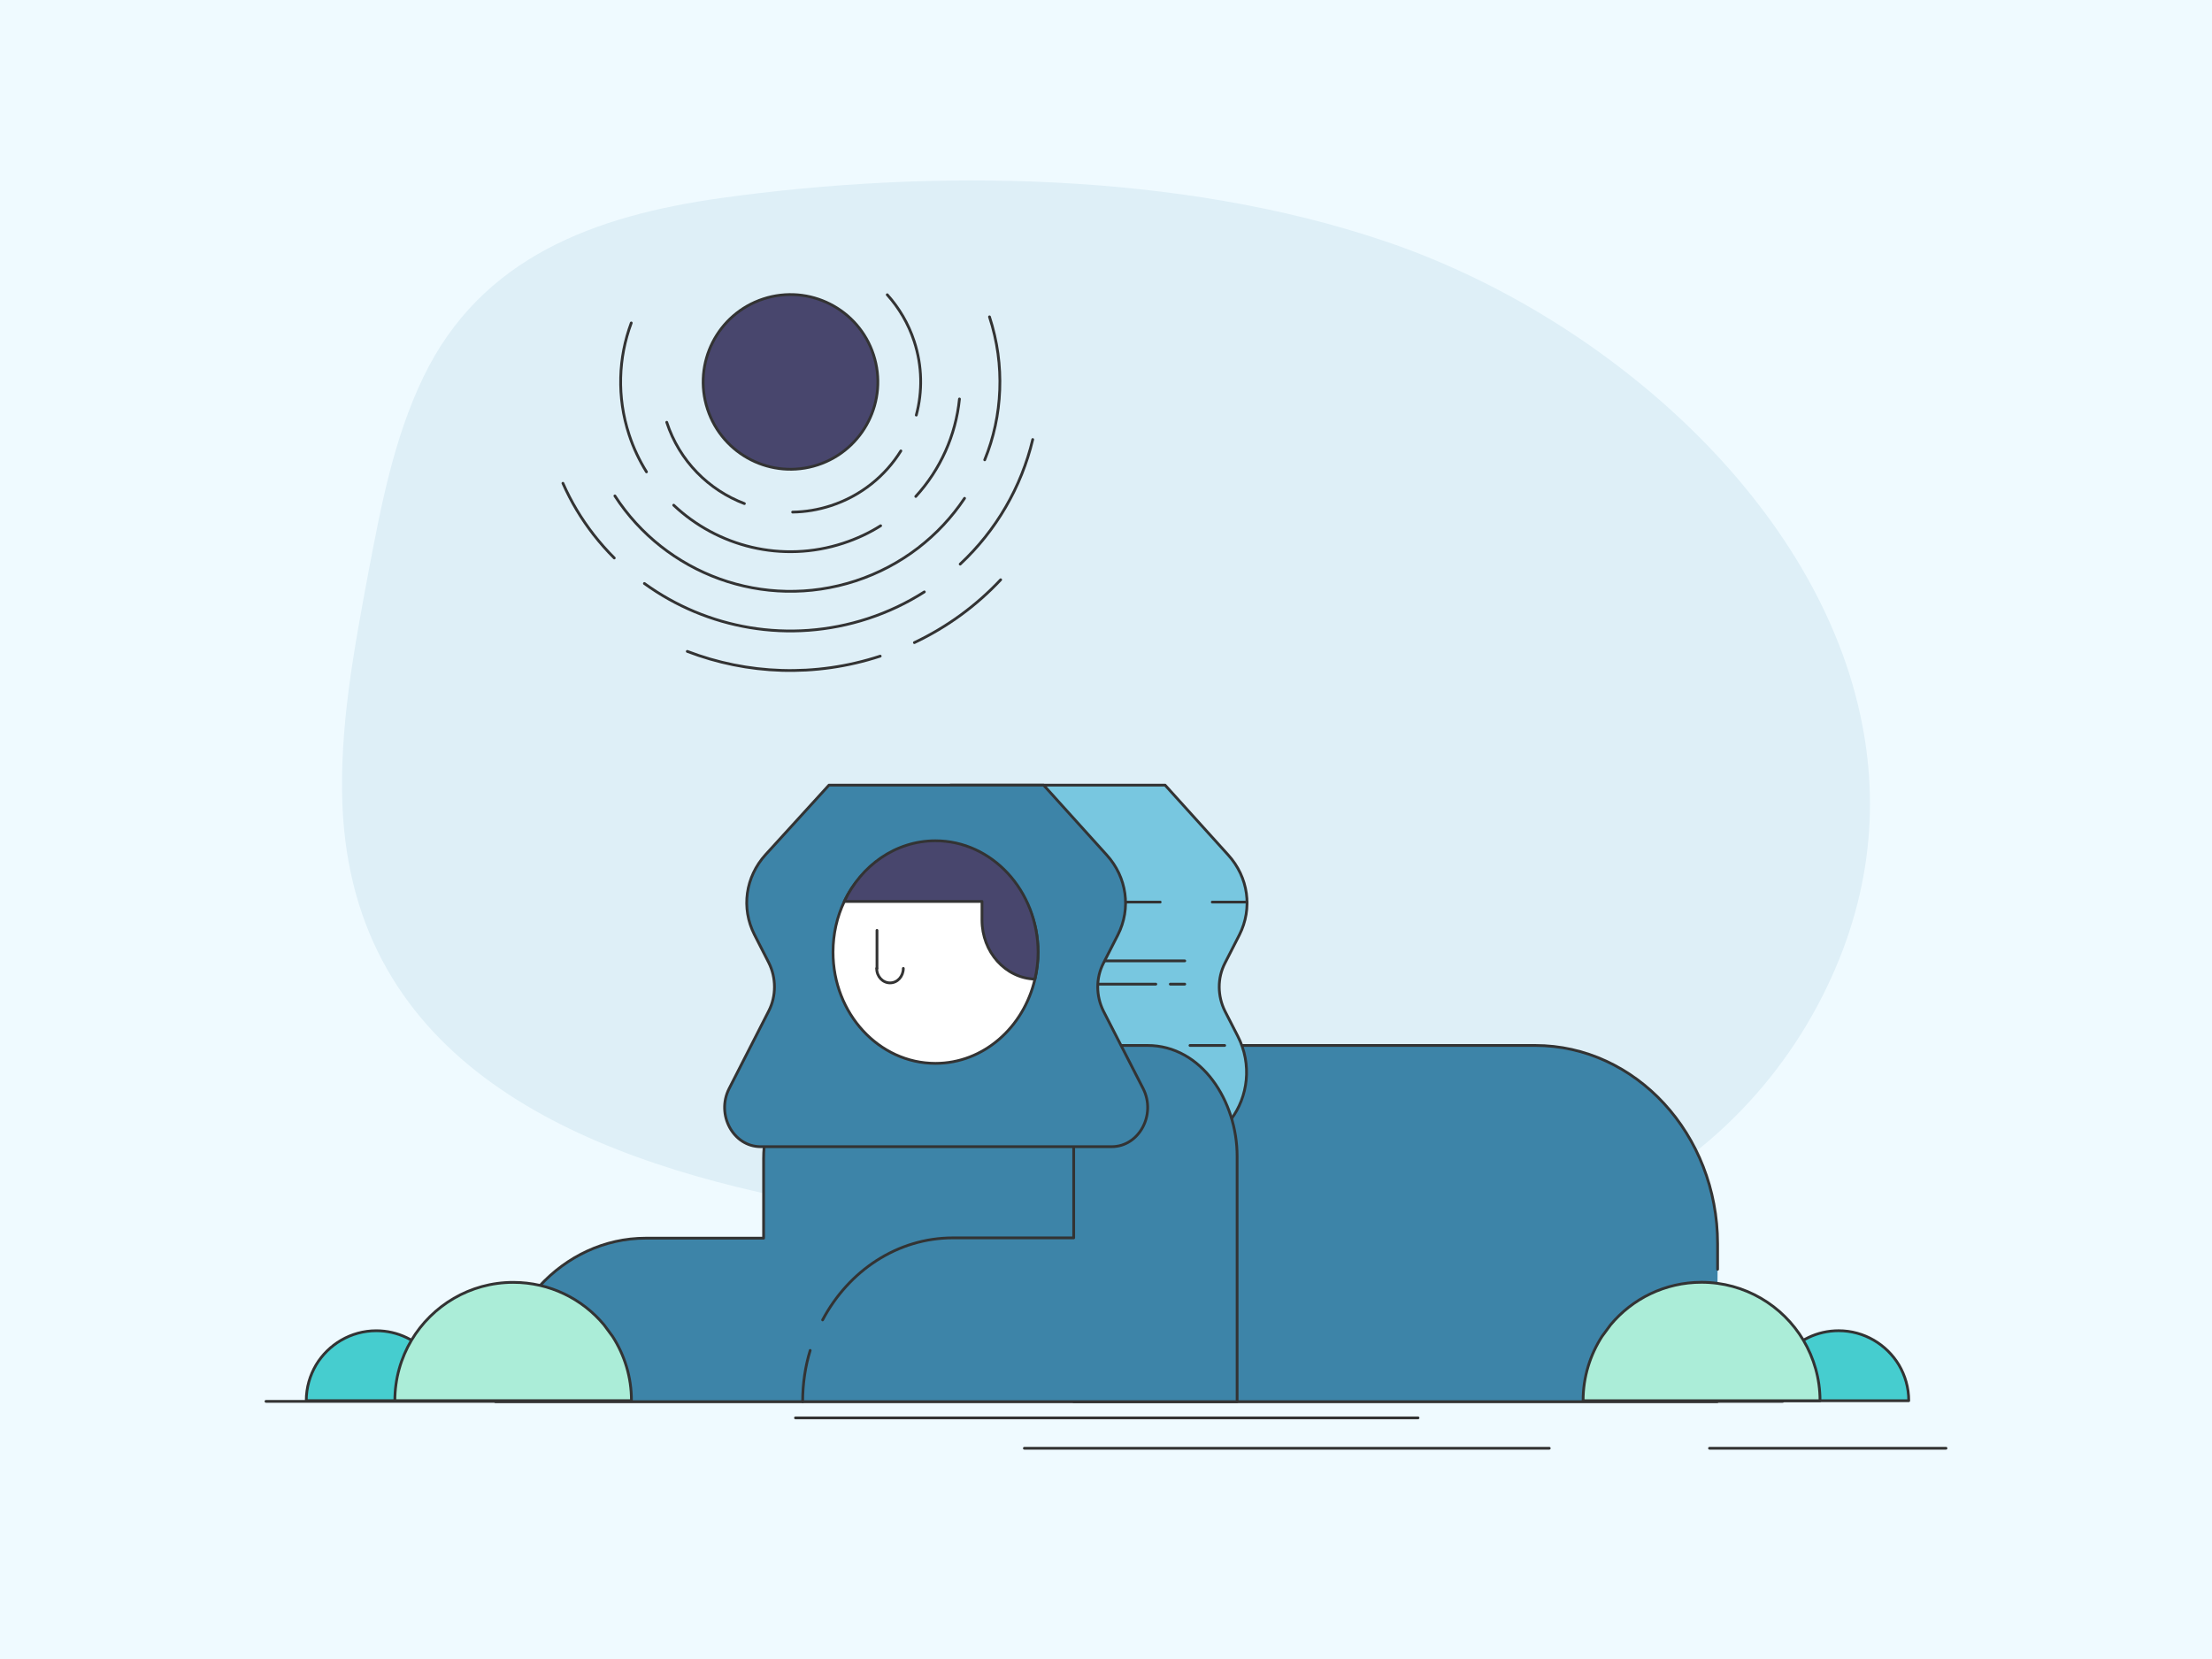<svg xmlns="http://www.w3.org/2000/svg" height="1200" width="1600" version="1.1" xmlns:xlink="http://www.w3.org/1999/xlink" xmlns:svgjs="http://svgjs.com/svgjs"><rect fill="#effaff" width="1600" height="1200"></rect><g><path d="M1289.51 1013.64L192.39 1013.64" stroke="#333333" stroke-width="2" stroke-linecap="round" stroke-linejoin="round" opacity="1" fill="none"></path><path d="M1025.71 1025.59L575.39 1025.59" stroke="#333333" stroke-width="2" stroke-linecap="round" stroke-linejoin="round" opacity="1" fill="none"></path><path d="M1120.63 1047.56L740.95 1047.56" stroke="#333333" stroke-width="2" stroke-linecap="round" stroke-linejoin="round" opacity="1" fill="none"></path><path d="M1407.61 1047.56L1236.53 1047.56" stroke="#333333" stroke-width="2" stroke-linecap="round" stroke-linejoin="round" opacity="1" fill="none"></path></g><g><path d="M1345.65 517.47C1311.67 359.45 1156.78 226.75 1001.71 174.45 853.81 124.35 674.52 121.86 521.01 143.32 430.39 156.12 348.07 185.87 306.17 272.89 284.71 317.46 275.5 366.45 266.29 414.98 255.98 470.23 245.48 526.22 247.69 582.39 255.24 768.5 418.61 837.02 577.92 868.51 641 881.03 705.28 890.24 769.28 896.5 829.23 902.31 889.45 904.98 949.86 904.52 1008.7 904.06 1070.22 902.77 1127.13 885.45 1207.43 861.33 1275.3 801.1 1314.62 727.43 1352.83 655.97 1360.2 584.6 1345.65 517.47Z" fill="#deeff7" opacity="1" stroke-width="2" stroke="none"></path></g><g><path d="M591.44 336.29C624.6 325.45 642.69 289.77 631.84 256.61 620.99 223.45 585.32 205.36 552.15 216.21 518.99 227.06 500.9 262.73 511.75 295.89 522.6 329.06 558.28 347.14 591.44 336.29Z" fill="#48466d" stroke="#333333" stroke-width="2" stroke-linecap="round" stroke-linejoin="round" opacity="1"></path><path d="M538.44 364.26C512.73 354.48 491.48 333.6 482.27 305.45" stroke="#333333" stroke-width="2" stroke-linecap="round" stroke-linejoin="round" opacity="1" fill="none"></path><path d="M651.62 326.15C640.34 344.26 622.88 358.61 601.07 365.75 591.88 368.75 582.48 370.3 573.33 370.41" stroke="#333333" stroke-width="2" stroke-linecap="round" stroke-linejoin="round" opacity="1" fill="none"></path><path d="M641.77 213.19C650.27 222.66 657.06 234.04 661.26 246.89 667.15 264.87 667.31 283.28 662.78 300.26" stroke="#333333" stroke-width="2" stroke-linecap="round" stroke-linejoin="round" opacity="1" fill="none"></path><path d="M694 288.6C691.34 314.87 680.18 339.69 662.4 359.1" stroke="#333333" stroke-width="2" stroke-linecap="round" stroke-linejoin="round" opacity="1" fill="none"></path><path d="M467.62 341.31C462.49 333.08 458.19 324.05 455.05 314.45 446.08 287.03 447.26 258.72 456.61 233.6" stroke="#333333" stroke-width="2" stroke-linecap="round" stroke-linejoin="round" opacity="1" fill="none"></path><path d="M636.99 380.29C628.71 385.53 619.64 389.75 609.88 392.95 565.54 407.45 518.97 395.31 487.3 365.41" stroke="#333333" stroke-width="2" stroke-linecap="round" stroke-linejoin="round" opacity="1" fill="none"></path><path d="M715.72 229.17C721.47 246.74 723.83 264.7 723.14 282.13 722.47 299.64 718.78 316.7 712.27 332.61" stroke="#333333" stroke-width="2" stroke-linecap="round" stroke-linejoin="round" opacity="1" fill="none"></path><path d="M697.69 360.44C679.48 387.65 652.4 409.21 618.88 420.18 552.16 442 481.18 414.97 444.76 358.7" stroke="#333333" stroke-width="2" stroke-linecap="round" stroke-linejoin="round" opacity="1" fill="none"></path><path d="M444.32 403.61C438.99 398.33 433.96 392.59 429.31 386.63 420.6 375.43 413.11 363.02 407.18 349.56" stroke="#333333" stroke-width="2" stroke-linecap="round" stroke-linejoin="round" opacity="1" fill="none"></path><path d="M668.59 428.14C656.15 436.08 642.52 442.61 627.8 447.43 570.84 466.06 511.22 454.76 466.11 422.06" stroke="#333333" stroke-width="2" stroke-linecap="round" stroke-linejoin="round" opacity="1" fill="none"></path><path d="M747 317.92C738.8 352.3 720.54 383.77 694.53 408.04" stroke="#333333" stroke-width="2" stroke-linecap="round" stroke-linejoin="round" opacity="1" fill="none"></path><path d="M723.81 419.35C706.38 437.93 685.34 453.46 661.4 464.81" stroke="#333333" stroke-width="2" stroke-linecap="round" stroke-linejoin="round" opacity="1" fill="none"></path><path d="M636.68 474.6C589.33 490.09 540.38 487.74 497.13 471.17" stroke="#333333" stroke-width="2" stroke-linecap="round" stroke-linejoin="round" opacity="1" fill="none"></path></g><g><path d="M1242.38 918.12V899.7C1242.38 820.56 1183.16 756.2 1110.35 756.2H776.63V1013.86H946.94 1242.17V945.64" fill="#3d84a8" opacity="1" stroke-width="2" stroke="none"></path><path d="M1242.38 918.12V899.7C1242.38 820.56 1183.16 756.2 1110.35 756.2H776.63V1013.86H946.94 1242.17V945.64" stroke="#333333" stroke-width="2" stroke-linecap="round" stroke-linejoin="round" opacity="1" fill="none"></path><path d="M687.5 809.64H890.45C902.58 793.5 905.93 770.07 895.26 749.38L886.06 731.41C880.62 720.5 880.41 707.53 886.06 696.62L896.52 676.15C906.14 657.05 903 634.54 888.36 618.39L842.74 567.9H687.5V809.64 809.64Z" fill="#78c7e0" stroke="#333333" stroke-width="2" stroke-linecap="round" stroke-linejoin="round" opacity="1"></path><path d="M793.99 711.86H836.05" stroke="#333333" stroke-width="2" stroke-linecap="round" stroke-linejoin="round" opacity="1" fill="none"></path><path d="M798.81 695.03H856.97" stroke="#333333" stroke-width="2" stroke-linecap="round" stroke-linejoin="round" opacity="1" fill="none"></path><path d="M813.87 652.5H839.19" stroke="#333333" stroke-width="2" stroke-linecap="round" stroke-linejoin="round" opacity="1" fill="none"></path><path d="M876.85 652.5H901.96" stroke="#333333" stroke-width="2" stroke-linecap="round" stroke-linejoin="round" opacity="1" fill="none"></path><path d="M860.74 756.2H885.85" stroke="#333333" stroke-width="2" stroke-linecap="round" stroke-linejoin="round" opacity="1" fill="none"></path><path d="M846.51 711.86H856.97" stroke="#333333" stroke-width="2" stroke-linecap="round" stroke-linejoin="round" opacity="1" fill="none"></path><path d="M810.73 756.2H627.66C586.02 756.2 552.33 792.81 552.33 838.07V895.6H467.18C407.13 895.6 358.38 948.59 358.38 1013.86H894.84V836.25C894.84 796.68 869.32 756.2 829.98 756.2H810.73Z" fill="#3d84a8" stroke="#333333" stroke-width="2" stroke-linecap="round" stroke-linejoin="round" opacity="1"></path><path d="M798.18 731.41C792.74 720.5 792.53 707.53 798.18 696.62L808.64 676.15C818.26 657.05 815.13 634.54 800.48 618.39L754.87 567.9H677.24 599.62L553.8 618.16C539.15 634.31 536.01 656.82 545.64 675.92L556.1 696.39C561.54 707.31 561.54 720.5 556.1 731.19L527.43 787.36C517.81 806.23 530.36 829.43 550.24 829.43H677.24 804.04C823.91 829.43 836.47 806.23 826.84 787.36L798.18 731.41Z" fill="#3d84a8" stroke="#333333" stroke-width="2" stroke-linecap="round" stroke-linejoin="round" opacity="1"></path><path d="M586.02 976.79C582.46 988.39 580.58 1000.9 580.58 1013.86" stroke="#333333" stroke-width="2" stroke-linecap="round" stroke-linejoin="round" opacity="1" fill="none"></path><path d="M776.63 830.34V895.38H689.38C649 895.38 613.85 919.26 595.02 954.73" stroke="#333333" stroke-width="2" stroke-linecap="round" stroke-linejoin="round" opacity="1" fill="none"></path><path d="M676.62 613.39C647.74 613.39 622.84 625.89 610.71 652.05 605.48 662.96 602.55 675.47 602.55 688.66 602.55 733.23 635.82 769.16 676.62 769.16 711.35 769.16 740.43 743.24 748.59 708.22 750.06 701.85 750.89 695.48 750.89 688.66 750.68 644.09 717.42 613.39 676.62 613.39Z" fill="#ffffff" stroke="#333333" stroke-width="2" stroke-linecap="round" stroke-linejoin="round" opacity="1"></path><path d="M676.62 608.16C647.74 608.16 622.84 626.12 610.71 652.05H710.3V665.46C710.3 688.66 727.25 707.53 748.59 708.22 750.06 701.85 750.89 695.48 750.89 688.66 750.68 644.09 717.42 608.16 676.62 608.16Z" fill="#48466d" stroke="#333333" stroke-width="2" stroke-linecap="round" stroke-linejoin="round" opacity="1"></path><path d="M634.35 672.97V700.48" stroke="#333333" stroke-width="2" stroke-linecap="round" stroke-linejoin="round" opacity="1" fill="none"></path><path d="M653.39 700.48C653.39 706.17 649.21 710.95 643.77 710.95 638.54 710.95 634.14 706.4 634.14 700.48" stroke="#333333" stroke-width="2" stroke-linecap="round" stroke-linejoin="round" opacity="1" fill="none"></path></g><g><path d="M1287.35 985.73L1291.05 980.75C1300.29 969.57 1314.35 962.54 1329.94 962.54 1348.41 962.54 1364.67 972.53 1373.54 987.3 1377.99 994.89 1380.64 1003.64 1380.64 1013.17H1358.65 1279.31C1279.2 1003.11 1282.26 993.58 1287.35 985.73Z" fill="#46cdcf" stroke="#333333" stroke-width="2" stroke-linecap="round" stroke-linejoin="round" opacity="1"></path><path d="M1158.76 966.69L1164.97 958.28C1180.67 939.44 1204.3 927.51 1230.74 927.51 1262.07 927.51 1289.48 944.33 1304.47 969.46 1312.06 982.29 1316.48 997.17 1316.48 1013.17H1279.35 1145.11C1145.07 996.08 1150.16 980.12 1158.76 966.69Z" fill="#abedd8" stroke="#333333" stroke-width="2" stroke-linecap="round" stroke-linejoin="round" opacity="1"></path></g><g><path d="M314.7 985.71L311 980.75C301.78 969.58 287.74 962.56 272.17 962.56 253.72 962.56 237.48 972.53 228.63 987.28 224.18 994.86 221.53 1003.6 221.53 1013.12H243.49 322.72C322.84 1003.08 319.77 993.56 314.7 985.71Z" fill="#46cdcf" stroke="#333333" stroke-width="2" stroke-linecap="round" stroke-linejoin="round" opacity="1"></path><path d="M443.11 966.71L436.91 958.31C421.23 939.49 397.63 927.57 371.23 927.57 339.94 927.57 312.57 944.38 297.59 969.47 290.01 982.28 285.61 997.14 285.61 1013.12H322.69 456.74C456.78 996.06 451.7 980.11 443.11 966.71Z" fill="#abedd8" stroke="#333333" stroke-width="2" stroke-linecap="round" stroke-linejoin="round" opacity="1"></path></g></svg>
